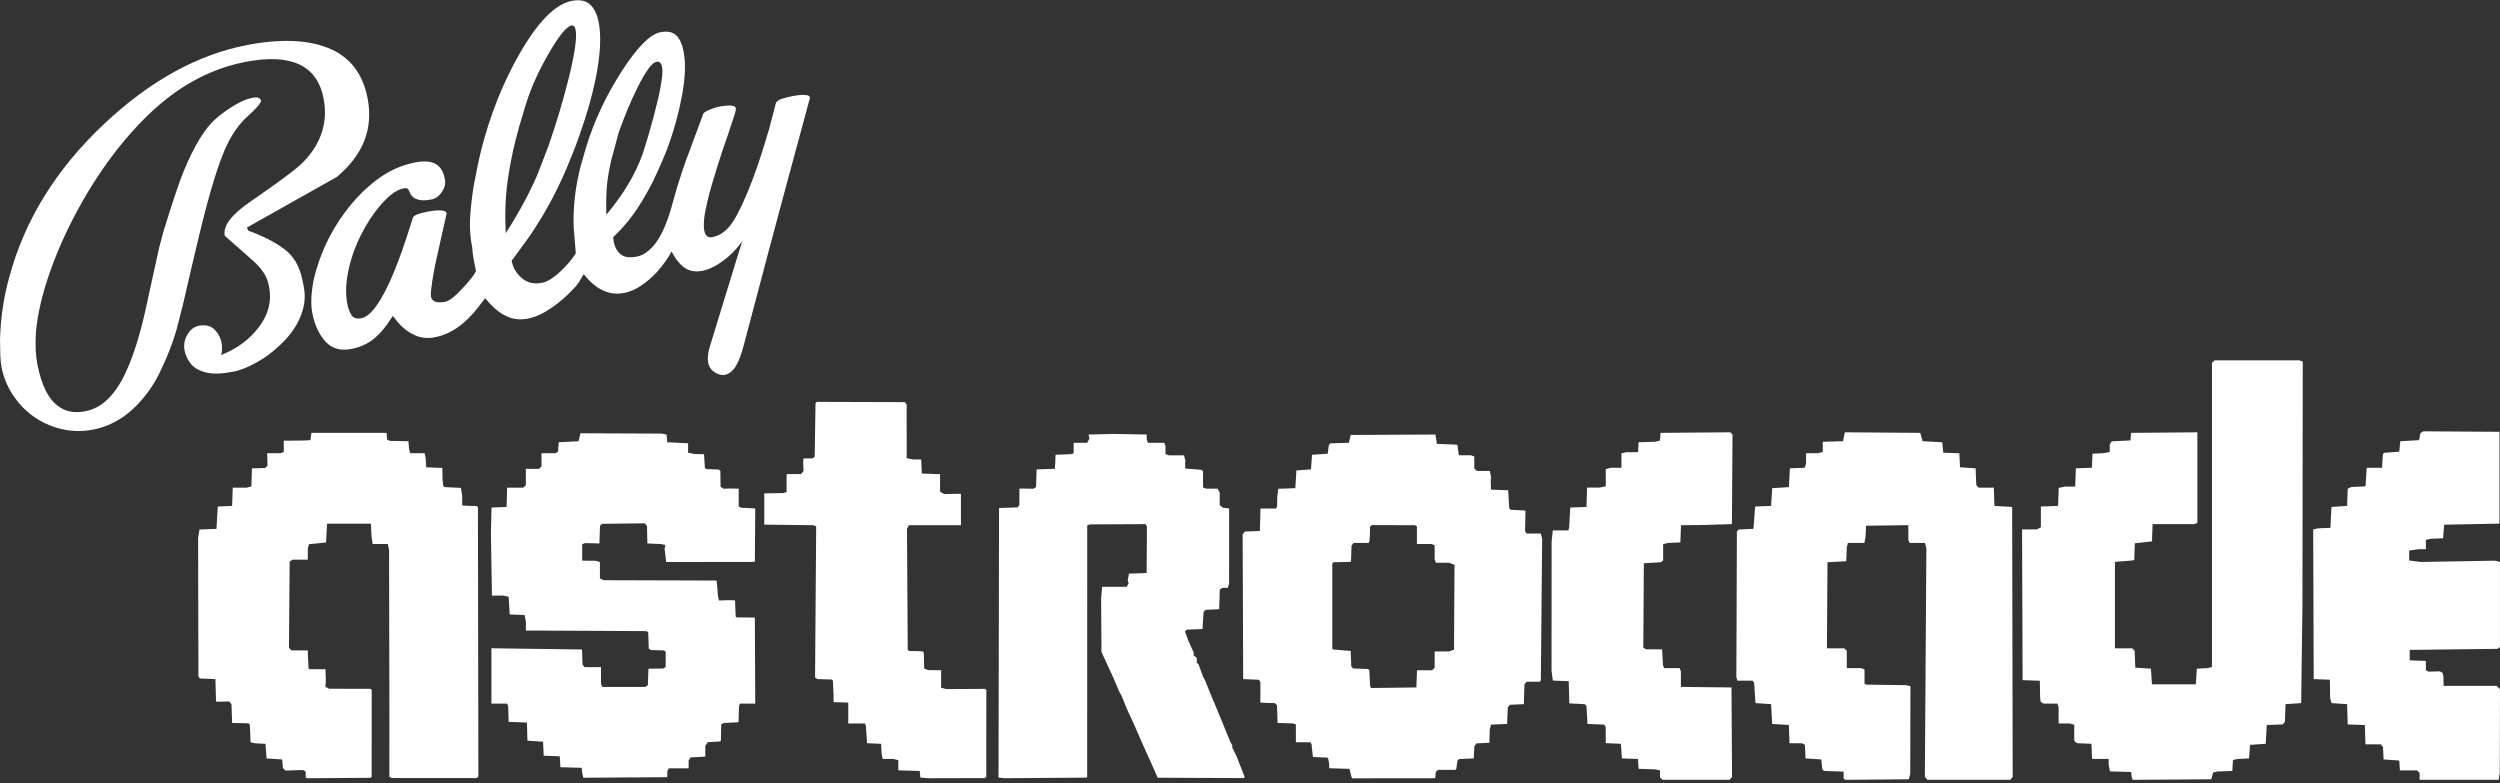 <svg clip-rule="evenodd" fill-rule="evenodd" stroke-linejoin="round" stroke-miterlimit="2" viewBox="0 0 600 188" xmlns="http://www.w3.org/2000/svg"><rect x="0" y="0" width="600" height="188" fill="#333333" stroke="none"/><g fill="#fff"><path d="m72.613 67.35.307 1.565c.486 2.479.137 5.02-1.046 7.623-.986 2.225-2.598 4.37-4.836 6.434-1.714 1.624-3.581 2.989-5.599 4.096-2.02 1.107-3.811 1.814-5.376 2.12-2.806.55-5.029.614-6.671.19s-2.846-1.119-3.611-2.086c-.765-.968-1.257-2.006-1.474-3.115-.282-1.436-.022-2.79.779-4.065.8-1.274 1.904-1.948 3.312-2.021 1.2-.101 2.19.196 2.971.89.78.695 1.356 1.649 1.728 2.862.281 1.436.265 2.557-.05 3.365 3.839-1.498 6.885-3.756 9.139-6.771 2.254-3.016 3.054-6.187 2.402-9.514l-.115-.589c-.384-1.957-1.602-3.852-3.654-5.684-2.288-1.991-4.582-4.015-6.88-6.07-.461-2.349 1.61-5.092 6.211-8.229 7.047-4.838 11.27-8.003 12.671-9.495 4.333-4.509 5.943-9.601 4.83-15.278-1.56-7.958-7.853-10.856-18.879-8.695-5.218 1.023-10.19 3.047-14.915 6.073-4.726 3.026-9.368 7.255-13.926 12.689-3.68 4.378-7.082 9.313-10.206 14.803-3.124 5.491-5.668 11.003-7.632 16.535-1.964 5.533-3.124 10.504-3.48 14.911-.182 2.88-.062 5.397.36 7.549.499 2.544 1.194 4.711 2.087 6.5 2.137 3.985 5.26 5.575 9.37 4.769 1.957-.383 3.694-1.282 5.213-2.698 1.518-1.415 2.888-3.326 4.109-5.734 1.986-4.047 3.682-9.222 5.088-15.527l3.323-15.183 1.052-3.968c2.152-6.992 3.755-11.777 4.809-14.355 2.566-6.261 5.184-10.534 7.852-12.818 1.451-1.234 2.951-2.307 4.499-3.221 1.549-.913 2.943-1.491 4.184-1.734 1.174-.231 1.858-.026 2.052.615.166.509-.961 1.847-3.381 4.015-1.661 1.545-3.109 3.489-4.343 5.831-2.168 4.151-4.637 12.121-7.408 23.911l-1.173 4.904-2.366 10.22c-.808 3.137-1.324 5.169-1.55 6.094-.977 3.309-2.188 6.459-3.634 9.451-.895 2.005-1.958 3.839-3.188 5.503-1.928 2.615-3.983 4.661-6.166 6.138s-4.514 2.458-6.993 2.944c-3.59.704-7.096.358-10.519-1.036-3.423-1.395-6.212-3.609-8.365-6.644-1.582-2.195-2.635-4.631-3.16-7.307-.115-.585-.209-1.414-.282-2.485l-.083-4.046c.061-2.452.27-4.932.626-7.44s.871-4.98 1.545-7.415c3.664-13.795 11.273-26.126 22.828-36.994 10.927-10.271 22.295-16.563 34.103-18.878 8.09-1.585 14.673-1.352 19.75.702 5.077 2.053 8.197 6.048 9.361 11.985 1.432 7.307-1.024 13.615-7.369 18.923-7.2 4.054-14.399 8.107-21.598 12.16l.348.744c3.424 1.225 6.283 2.68 8.579 4.365 2.295 1.685 3.775 4.223 4.44 7.616zm116.063-22.749-4.108 15.335-6.013 22.722c-.622 2.359-1.24 4.039-1.856 5.041-.763 1.301-1.665 2.053-2.708 2.258-.459.09-.941.049-1.448-.123-1.458-.528-2.315-1.445-2.57-2.749-.205-1.043-.083-2.32.366-3.83l6.694-21.842 1.129-3.574c-.997 1.484-2.255 2.847-3.772 4.092-2.105 1.7-4.038 2.723-5.8 3.068-1.828.359-3.385.02-4.671-1.016-.961-.759-1.875-1.968-2.742-3.627-.79 1.509-1.931 3.12-3.422 4.835-1.231 1.327-2.52 2.444-3.866 3.351-1.347.907-2.706 1.494-4.076 1.763-2.674.524-5.148-.177-7.423-2.102-.728-.602-1.495-1.4-2.299-2.394-.301.533-.659 1.128-1.072 1.785-.414.656-.85 1.199-1.308 1.628-1.557 1.728-3.336 3.279-5.336 4.654-2.001 1.375-3.881 2.236-5.641 2.58-1.762.346-3.382.206-4.86-.419s-2.859-1.626-4.144-3.001l-1.305-1.472-1.535 2.029c-3.183 4.147-6.668 6.591-10.452 7.333-1.761.345-3.383.189-4.866-.468-1.485-.657-2.837-1.68-4.058-3.068l-1.226-1.586-1.417 2.104c-1.284 1.743-2.582 3.065-3.896 3.966-1.314.902-2.851 1.525-4.611 1.87-3.068.601-5.419-.327-7.052-2.786-1.115-1.543-1.903-3.488-2.363-5.835-.422-2.155-.287-4.925.406-8.311.674-2.774 1.616-5.482 2.826-8.125 1.211-2.643 2.752-5.231 4.625-7.765 2.306-3.094 4.862-5.696 7.667-7.804 2.804-2.109 5.871-3.489 9.2-4.142 4.044-.792 6.386.443 7.025 3.706.374 1.213.076 2.457-.893 3.732-.539.714-1.226 1.186-2.061 1.418-1.109.218-1.992.29-2.649.216-.658-.074-1.218-.252-1.68-.535-.463-.282-.824-.737-1.082-1.363-.258-.627-.508-.95-.748-.971-.241-.021-.525 0-.851.064-1.565.307-3.37 1.644-5.414 4.01-1.767 2.04-3.343 4.449-4.73 7.228-1.386 2.778-2.385 5.633-2.996 8.563-.612 2.931-.687 5.571-.227 7.92.205 1.043.531 1.928.978 2.654s1.258.973 2.433.743c1.435-.281 2.992-1.84 4.671-4.677 1.326-2.224 2.681-5.165 4.064-8.823.671-1.758 1.346-3.669 2.026-5.734.679-2.064 1.204-3.708 1.574-4.932.237-.52 1.399-.985 3.486-1.394 1.306-.256 2.405-.353 3.297-.291s1.318.335 1.278.818l-2.17 9.673c-.505 2.266-.817 3.784-.937 4.553-.239 1.199-.453 2.697-.642 4.496-.029.547-.024.918.014 1.114.128.653.498 1.072 1.11 1.257s1.375.188 2.289.008c.979-.192 2.363-1.259 4.15-3.201s2.871-3.324 3.252-4.145c-.192-.977-.374-1.907-.547-2.788s-.295-1.856-.368-2.925c-.448-2.283-.619-4.536-.513-6.759s.38-4.8.82-7.731c.266-1.408.545-2.835.839-4.281.293-1.446.625-2.95.995-4.513 2.184-8.558 5.272-16.31 9.263-23.258 4.396-7.636 8.551-11.838 12.468-12.606 1.891-.371 3.35-.098 4.376.818 1.026.917 1.731 2.354 2.115 4.311.652 3.327.413 7.811-.715 13.453-.826 4.09-2.089 8.538-3.789 13.343-.474 1.381-.948 2.677-1.422 3.887s-1.08 2.701-1.818 4.473c-1.21 2.811-2.498 5.485-3.864 8.022s-3.018 5.249-4.958 8.137l-4.327 5.928c.319 1.631 1.132 3.013 2.439 4.146 1.306 1.133 2.938 1.508 4.895 1.124 1.304-.255 2.84-1.234 4.607-2.937 1.426-1.363 2.578-2.74 3.457-4.132l-.502-6.2c-.191-4.774.368-9.694 1.679-14.759l1.268-4.417c1.942-6.343 4.782-12.421 8.52-18.235 3.738-5.813 6.846-8.963 9.325-9.449 1.632-.32 2.881-.09 3.745.69.864.779 1.475 2.082 1.833 3.908.549 2.805.418 6.371-.394 10.697s-1.996 8.573-3.55 12.739c-1.133 2.862-2.33 5.57-3.591 8.122-1.615 3.161-3.229 5.815-4.84 7.961-1.286 1.74-2.786 3.423-4.5 5.046-.015.274.029.672.131 1.193.243 1.241.79 2.218 1.642 2.932.851.714 2.157.898 3.919.553 1.567-.307 3.052-1.377 4.454-3.21s2.651-4.618 3.746-8.355l.358-1.292c.661-2.501 1.42-5.02 2.277-7.558.687-2.032 1.478-4.22 2.374-6.562l2.725-7.344c.093-.221.561-.516 1.404-.885.842-.368 1.655-.63 2.437-.783 1.24-.243 2.241-.32 3.003-.232.762.089 1.069.451.923 1.087-.025.21-.163.712-.415 1.505-.461 1.447-1.015 3.114-1.662 5.003-.831 2.329-1.662 4.83-2.493 7.5-1.003 3.176-1.742 5.794-2.219 7.853-.795 3.203-1.045 5.556-.751 7.057.243 1.238.886 1.755 1.929 1.551 1.565-.307 2.95-1.188 4.156-2.643 1.205-1.455 2.591-4.063 4.157-7.825 1.106-2.656 2.084-5.271 2.935-7.843.849-2.572 1.638-5.114 2.366-7.626l1.629-6.215c.183-.443.657-.79 1.421-1.041.763-.251 1.601-.466 2.515-.645 1.304-.256 2.37-.346 3.199-.272.828.075 1.156.366.985.875l-1.527 5.687zm-57.051-9.549c1.778-5.091 3.357-10.346 4.734-15.764 1.562-6.2 2.157-10.246 1.786-12.138-.154-.784-.491-1.125-1.013-1.023-1.173.23-2.986 2.466-5.441 6.707-2.455 4.242-4.283 8.31-5.485 12.204s-2.028 6.766-2.478 8.616c-.795 3.203-1.419 6.408-1.874 9.615-.565 4.039-.718 8.269-.459 12.69 3.212-5.033 5.747-9.73 7.603-14.09zm23.866-2.138c.939-3.165 1.76-6.239 2.463-9.222.875-3.829 1.19-6.363.947-7.604-.192-.979-.646-1.399-1.363-1.258-1.045.205-2.52 2.188-4.425 5.95-1.655 3.306-3.201 6.996-4.637 11.072l-1.766 6.545c-.518 2.2-.865 4.232-1.041 6.096-.176 1.865-.225 4.211-.146 7.041 2.032-2.431 3.763-4.836 5.193-7.217s2.606-4.847 3.529-7.397z" fill-rule="nonzero"/><path d="m450.462 187.092 7.644-.066.348-1.252.049-21.106-1.127-.233-9.511-.117-.38-.235v-3.422l-.793-.304h-3.464v-4.157l-.601-.601h-4.163l.131-20.66 4.507-.25.129-3.255.257-1.127h3.974l.272-1.628.126-2.504 5.071-.068 5.071-.068v3.475l.304.793h3.693l.167.666.167.666-.367 54.784.605.728h19.91l.565-.68-.128-64.804-4.257-.25-.144-4.382h-3.676l-.539-.65-.148-3.983-3.756-.251-.147-3.359-3.859-.146-.251-2.504-4.714-.251-.561-2.003-18.108-.132-.421 2.135-4.869.143v2.428l-1.126.302-2.88.007-.007 2.379-.148.553-.149.553-3.578.146-.25 4.507-4.007.251-.251 4.257-3.838.145-.319 4.362-.1 1.002-3.506.151-.456.456-.124 34.952.239.876h3.692l.34.551.316 4.833 3.756.251.251 4.758 4.006.25.145 4.382 3.111.008.599.381.076 1.621.076 1.621 3.756.251.271 2.358.396.397 4.717.173v1.621l.341.341 7.644-.066z"/><path d="m521.273 187.092 9.444-.066.42-1.621 1.114-.255 3.506-.127.151-2.627 1.1-.249 2.755-.129.251-3.256 3.756-.25.25-4.508 1.919-.072 1.918-.073.524-.631.073-2.116.074-2.116 3.756-.25.304-23.79.072-58.168-.792-.304h-20.393l-.601.601v73.012l-1.127.254-2.504.131-.251 3.756h-10.517l-.251-3.756-3.756-.251-.148-3.983-.539-.649h-4.196v-20.742l3.881-.323.752-.101.072-2.023.072-2.022 4.113-.457.145-4.132h9.956l.792-.304v-21.739l-15.902.132-.151 1.818-4.518.216-.228.36-.228.36-.007 1.856-1.628.272-2.504.126-.147 3.36-3.86.146-.144 4.382h-2.422l-1.547.309-.144 4.324-4.131.145v4.971l-.969.518h-3.542l.128 36.185 2.066.073 2.066.073.063 3.861.121 1.182.346.219.346.219 3.327.008.304.792v3.966l2.629.007 1.127.302v3.887l.647.537 3.485.151.073 1.815.074 1.816h3.985v1.439l.309 1.549 5.075.142.149 1.252.213.632z"/><path d="m590.194 187.151h9.487l.263-1.628.056-20.112-.797-.797h-12.736l-.021-1.065-.017-1.064-.179-.951-.659-.413-2.787.074-.594-.367v-2.203l-3.881-.147v-2.504l21.035-.25.626-.405v-20.451l-1.209-.303-17.834.305-2.743-.342v-2.4l2.323-.319h1.683v-2.244l1.127-.256 3.005-.129.251-3.256 13.272-.25v-22.037l-9.14-.06-9.141-.061-.675.432-.345 1.693-4.489.25-.25 2.504-3.621.282-.299.299-.196 2.925-.014.376h-3.686l-.267 4.287-.179.171-3.255.146-.857.411-.145 4.125-3.756.25-.251 5.009-3.005.129-1.13.257.128 35.924 3.882.146.049 4.362.346 1.252 3.736.25.143 4.863 2.057.073 2.057.072.144 4.633h3.676l.534.643.077 1.494.076 1.494 3.757.251.152 2.379h4.129l.601.6v1.653z"/><path d="m407.063 187.151h8.058l.567-.684-.13-21.478-12.145-.134v-3.706l-.304-.792h-3.719l-.273-.714-.155-2.667-.056-1.127-3.881-.008-.632-.401.131-20.25 4.007-.251.626-.405v-3.967l1.127-.257 3.005-.129.145-4.132 5.113-.045 6.971-.206.143-.143.139-21.377-.523-.523-16.746.133-.155 1.876-1.096.251-4.007.126-.076 1.19-.077 1.189-2.852.007-1.127.302v3.447l-2.629.007-1.127.302v4.136l-1.565.313h-2.924l-.144 4.633-3.881.146-.021.355-.263 4.507-.203.626h-3.714l-.281 2.63-.021 31.051.304 2.359 3.82.145.142 5.331 3.706.187.409.407.251 4.343 3.991.148.383.603.007 3.859 1.816.074 1.815.073.251 3.506 1.927.073 1.928.073.151 2.358 4.007.126 1.127.259v1.644l.6.601h8.058z"/><path d="m229.68 186.761 6.692-.014.335-.334.007-10.397.01-10.396-.292-.292-9.297.05-1.267-.318v-4.203l-3.13-.035-.934-.367-.101-3.846-.306-.306-3.255-.083-.285-.285-.09-14.505-.09-14.504.445-.876h12.504v-7.513l-.626-.038-3.353.071-1.03-.551v-4.22l-4.382-.145-.148-3.38h-1.918l-1.565-.313-.007-12.834-.392-.618-21.164-.064-.318.318-.196 12.88-.585.372-2.128.008-.05 1.127.089 1.904-.602.725h-3.445l-.035 1.127.007 3.157-.681.262-4.673.087v7.499l11.769.14.689.258-.134 18.15-.134 18.15.581.37 1.717.051 1.716.05.272.272.14 3.14.035 2.043.877-.004 1.314.045 1.315.045v5.008h4.022l.108.313.108.313.24 3.506.028.603 3.381.148.131 2.504.254 1.127 2.62.008 1.126.302v2.428l5.134.143.155 1.6 2.099.152 6.692-.014z"/><path d="m81.407 186.724 7.544-.051.242-.242.014-20.834-.282-.282-9.926-.017-.904-.466.103-1.345-.075-2.879h-4.007l-.083-.626-.116-2.254-.05-1.628h-3.945l-.574-.692.169-20.631.719-.455 3.631-.008.007-2.629.29-1.082 4.086-.421.25-4.507h10.518l.121 2.754.284 2.129h3.663l.296 1.48.075 39.713-.014 14.645.532.329 20.458.014.379-.381-.107-64.63-.29-.289-2.608-.057-.876-.089-.006-2.379-.302-1.827-3.91-.178-.346-.346-.162-1.655-.035-2.609-3.882-.146-.132-2.254-.253-1.127h-3.487l-.25-1.126-.067-.877-.068-.876-4.416-.085-.683-.262-.08-.828-.079-.829h-18.03l-.251 1.753-1.753.082-4.632.043v2.701l-.793.304h-3.19l.082 2.998-.537.538-3.201.101-.143 4.323-1.109.297-3.361.007-.144 4.382-3.381.148-.063.103-.315 5.258-4.07.145-.165 1.032-.166 1.033.07 33.152.332.536 3.749.162.072 2.692.071 2.692.859.044 1.145-.038 1.146-.039.568.685.146 4.481 3.923.084.333.334.177 4.219 1.076.241 2.504.131.25 3.506 3.757.25.162 1.997.551.664 4.318-.125.603.373v1.431l.499.167 7.544-.051z"/><path d="m250.899 186.702 9.882-.074.141-.141.014-60.387.641-.246 13.341-.062.172.279.173.279-.063 11.058-.123.122-4.125.141-.305 1.624.117.326.117.327-.451.876h-5.921l-.244 2.88.09 12.771 2.886 6.26 1.378 3.267.564.991 1.318 3.255 1.421 3.049 1.358 3.108 1.358 3.108 1.137 2.505 1.355 3.004.702 1.628 8.016.041 12.639.05.241-.242-1.951-4.982-1.038-2.105v-.532l-.482-.869-1.734-4.257-1.03-2.505-1.031-2.504-.445-1.001-.911-2.254-.911-2.254-.478-.887-1.053-2.869-.438-.476v-1.09l-.752-.624v-.721l-1.195-2.598-.885-2.402.454-.453 3.755-.15.251-4.109.501-.497 3.248-.152.14-4.733.618-.393 1.319-.008.302-1.126.007-17.905-.375-.064-1.118-.118-.761-.631v-2.976l-.518-.969h-2.696l-.792-.304v-3.923l-.518-.32-3.739-.283-.056-1.305.083-.448-.314-1.43h-3.676l-.792-.304v-1.909l-.304-.792h-3.899l-.304-.792v-1.188l-7.888-.149-6.081.154.12.461.121.461-.564 1.053h-3.238v2.52l-.626.213-3.724.147-.056 1.753-.102 1.608-4.382.144-.133 4.233-.618.41-2.755-.051-.626.041-.007 3.881-.385.605-4.491.146-.127 64.699 1.379.159 9.882-.074-.01.001z"/><path d="m150.059 186.591 10.074-.066.049-1.554.355-.575h4.728l.007-1.878.464-.733 3.535-.2v-2.602l.634-.866 2.891-.167.219-.219.075-3.861.563-.35 3.497-.175.096-.096.113-3.752.229-.626h3.668l-.09-20.66-4.372-.031-.233-.233-.152-3.865-1.252-.045-2.611.078-.238-1.162-.154-1.745-.153-1.744-.136-.136-27.009-.08-.877-.445v-3.93l-1.126-.302-3.131-.008v-3.953l.711-.273 3.421.094.148-4.254.462-.462 10.265-.115.544.656.1 4.175 3.255.138 1.081.236-.208.878.38 3.198 20.284-.02 1.001-.048.094-12.771-.594-.053-2.838-.141-.543-.336v-4.228l-2.128-.05-1.503.059-.724-.474-.042-3.767-.353-.353-3.05-.128-.314-.314-.206-3.236-2.321-.059-1.502-.324v-2.246l-5.008-.25-.153-1.831-1.099-.245-19.563-.079-.47 1.904-4.758.251-.16 2.245-.592.376-3.381.008v3.155l-.6.601h-3.156v3.907l-.601.601h-3.887l-.144 4.632-3.602.147-.154 6.114.25 15.025 2.755-.019 1.252.303.25 4.223 3.573.146.309 1.545v2.191l3.631-.002 25.375.127.367.367.119 3.826.568.351 3.033.083.463.286v3.697l-.304.188-.303.187-3.525.03-.148 3.992-.603.383-10.339.008-.304-.793v-3.966h-3.945l-.491-.626-.111-3.503-.105-.105-10.821-.144-10.821-.144v13.287h3.772l.246.642.057 1.87.057 1.87 4.382.145.035 1.107.094 3.255 3.756.251.147 3.36 3.859.146.151 2.612 2.554.071 2.554.071.14 1.252.247 1.133z"/><path d="m334.457 186.785 9.982-.009.164-1.503.487-.501 4.202-.011.228-.238.255-1.931.424-.423 3.506-.15.076-1.494.077-1.494.515-.621 3.088-.148.077-3.155.303-1.206 3.877-.146.148-3.983.521-.628 3.337-.147.146-4.731.541-.653h3.165l.228-.376.314-33.925-.316-1.258h-3.422l-.352-.569.083-4.94-1.138-.076-2.408-.121-.346-.343-.251-4.343-4.132-.146-.056-2.358.095-.483-.309-1.646h-3.133l-.601-.601v-2.851l-.792-.304h-2.917l-.344-2.505-1.08-.091-1.753-.067-2.098-.092-.334-2.229-20.337.101-.444 1.878-1.829.059-2.587.066-.385.385-.283 2.119-3.756.25-.251 3.506-3.506.251-.25 4.257-4.092.144-.244 1.859-.035 2.411-.289.469h-3.71l-.142 5.384-3.588.146-.548.66.129 34.753 3.741.149.383.602.007 4.883 1.878.094 1.597.031.509.504.148 4.254 1.878.061 1.878.061.626.238v4.273h3.476l.142.229.142.229.318 3.048 1.056.088 2.378.078.24.24.224 1.221.036 1.109 4.852.143.428 1.753.173.521 9.982-.01zm.021-21.728-5.452.067-.207-.636-.171-3.604-.32-.319-3.573-.135-.45-.45-.149-3.755-4.187-.347-.218-.219v-20.405l.314-.315 4.015-.091.163-.162.126-3.753.237-.313.237-.313h3.642l.228-.626.104-3.256.402-.405 10.398.037.441.273v4.227h3.464l.793.304v3.412l.304.792h3.169l1.29.49-.107 20.345-1.183.45h-3.473v3.907l-.601.601h-3.636l-.145 4.132-5.453.067z"/></g></svg>